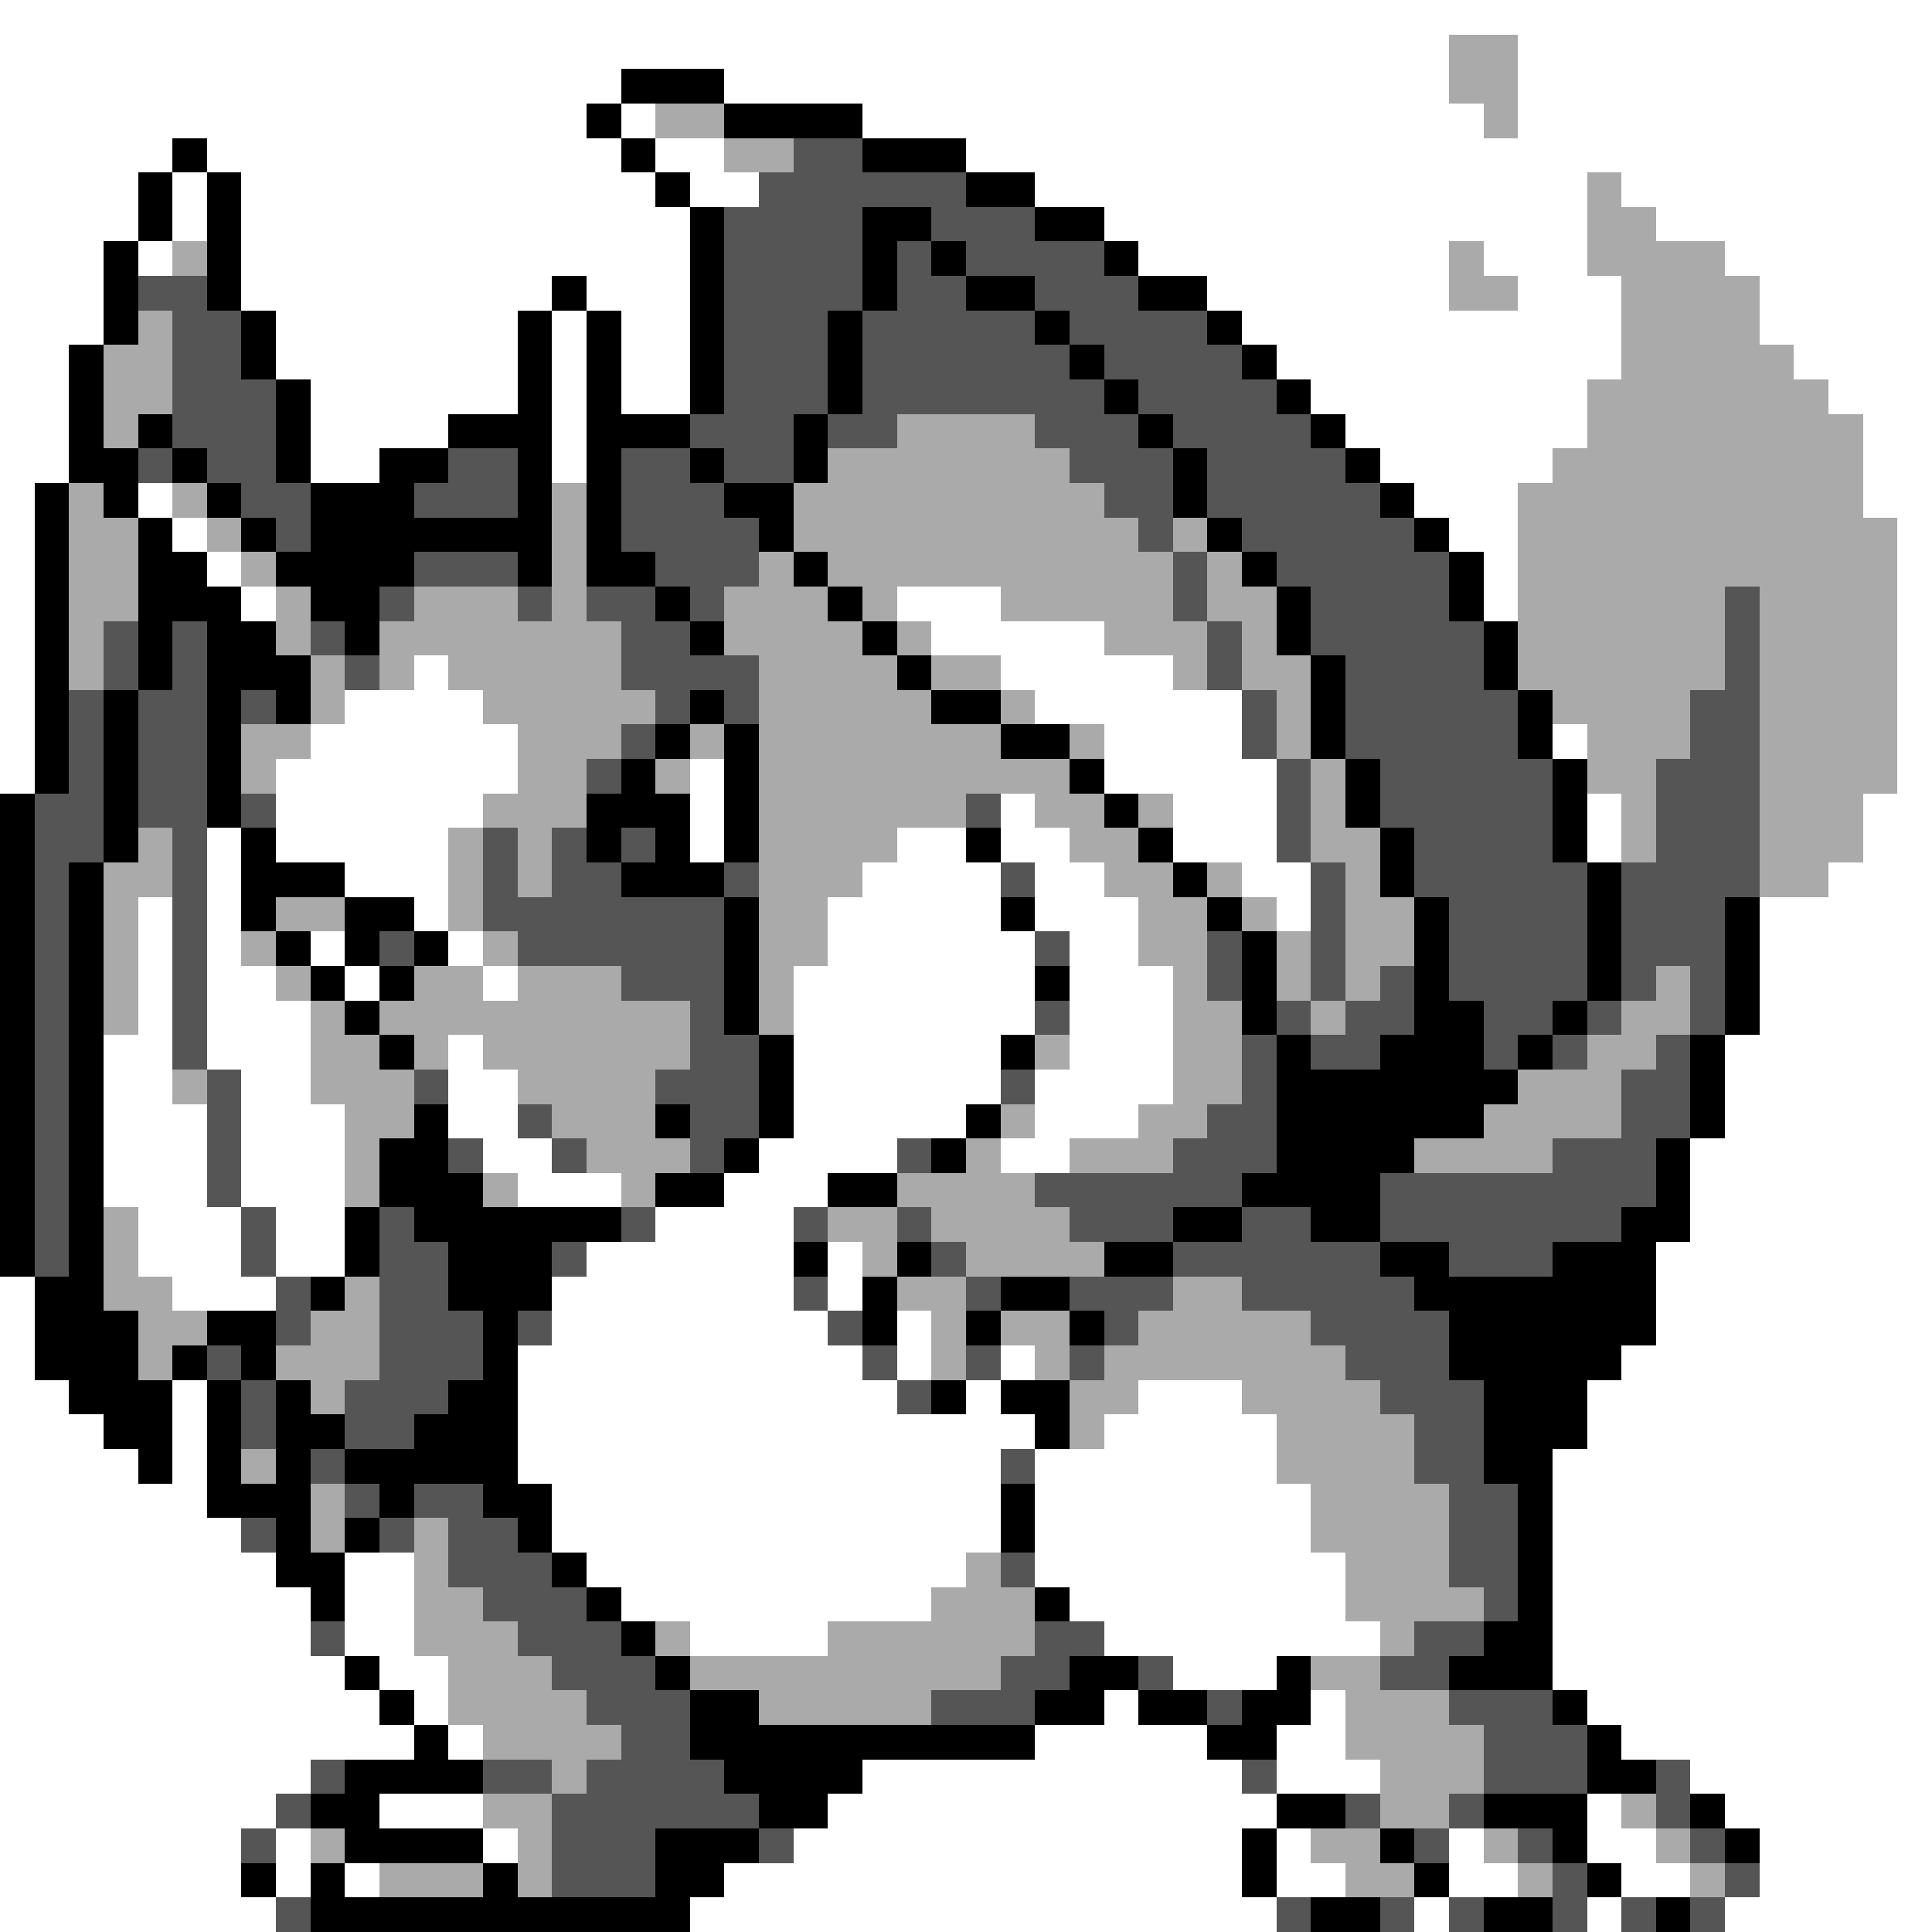 <svg xmlns="http://www.w3.org/2000/svg" viewBox="0 -0.5 56 56" shape-rendering="crispEdges">
<rect x="0" y="-0.5" width="56" height="56" fill="#808080" stroke="none"/>
<path stroke="#ffffff" d="M0 0h56M0 1h42M44 1h12M0 2h18M21 2h21M44 2h12M0 3h17M18 3h1M25 3h18M44 3h12M0 4h5M6 4h12M19 4h2M28 4h28M0 5h4M5 5h1M7 5h12M20 5h2M30 5h16M47 5h9M0 6h4M5 6h1M7 6h13M32 6h14M48 6h8M0 7h3M4 7h1M7 7h13M33 7h9M43 7h3M50 7h6M0 8h3M7 8h9M17 8h3M35 8h7M44 8h3M51 8h5M0 9h3M8 9h7M16 9h1M18 9h2M36 9h11M51 9h5M0 10h2M8 10h7M16 10h1M18 10h2M37 10h10M52 10h4M0 11h2M9 11h6M16 11h1M18 11h2M38 11h8M53 11h3M0 12h2M9 12h4M16 12h1M39 12h7M54 12h2M0 13h2M9 13h2M16 13h1M40 13h5M54 13h2M0 14h1M4 14h1M41 14h3M54 14h2M0 15h1M5 15h1M42 15h2M55 15h1M0 16h1M6 16h1M43 16h1M55 16h1M0 17h1M7 17h1M26 17h3M43 17h1M55 17h1M0 18h1M27 18h5M55 18h1M0 19h1M12 19h1M29 19h5M55 19h1M0 20h1M10 20h4M30 20h6M55 20h1M0 21h1M9 21h6M32 21h4M45 21h1M55 21h1M0 22h1M8 22h7M20 22h1M32 22h5M55 22h1M8 23h6M20 23h1M29 23h1M34 23h3M46 23h1M54 23h2M6 24h1M8 24h5M20 24h1M26 24h2M29 24h2M34 24h3M46 24h1M54 24h2M6 25h1M10 25h3M25 25h4M30 25h2M36 25h2M53 25h3M4 26h1M6 26h1M12 26h1M24 26h5M30 26h3M37 26h1M51 26h5M4 27h1M6 27h1M9 27h1M13 27h1M24 27h6M31 27h2M51 27h5M4 28h1M6 28h2M10 28h1M14 28h1M23 28h7M31 28h3M51 28h5M4 29h1M6 29h3M23 29h7M31 29h3M51 29h5M3 30h2M6 30h3M13 30h1M23 30h6M31 30h3M50 30h6M3 31h2M7 31h2M13 31h2M23 31h6M30 31h4M50 31h6M3 32h3M7 32h3M13 32h2M23 32h5M30 32h3M50 32h6M3 33h3M7 33h3M14 33h2M22 33h4M29 33h2M49 33h7M3 34h3M7 34h3M15 34h3M21 34h3M49 34h7M4 35h3M8 35h2M19 35h4M49 35h7M4 36h3M8 36h2M17 36h6M24 36h1M48 36h8M0 37h1M5 37h3M16 37h7M24 37h1M48 37h8M0 38h1M16 38h8M26 38h1M48 38h8M0 39h1M15 39h10M26 39h1M29 39h1M47 39h9M0 40h2M5 40h1M15 40h11M28 40h1M33 40h3M46 40h10M0 41h3M5 41h1M15 41h15M32 41h5M46 41h10M0 42h4M5 42h1M15 42h14M30 42h7M45 42h11M0 43h6M16 43h13M30 43h8M45 43h11M0 44h7M16 44h13M30 44h8M45 44h11M0 45h8M10 45h2M17 45h11M30 45h9M45 45h11M0 46h9M10 46h2M18 46h9M31 46h8M45 46h11M0 47h9M10 47h2M20 47h4M32 47h8M45 47h11M0 48h10M11 48h2M34 48h3M45 48h11M0 49h11M12 49h1M32 49h1M38 49h1M46 49h10M0 50h12M13 50h1M30 50h5M37 50h2M47 50h9M0 51h9M25 51h11M37 51h3M49 51h7M0 52h8M11 52h3M24 52h13M46 52h1M50 52h6M0 53h7M8 53h1M14 53h1M23 53h13M37 53h1M42 53h1M46 53h2M51 53h5M0 54h7M8 54h1M10 54h1M21 54h15M37 54h2M42 54h2M47 54h2M51 54h5M0 55h8M20 55h17M41 55h1M46 55h1M50 55h6" />
<path stroke="#aaaaaa" d="M42 1h2M42 2h2M19 3h2M43 3h1M21 4h2M46 5h1M46 6h2M5 7h1M42 7h1M46 7h4M42 8h2M47 8h4M4 9h1M47 9h4M3 10h2M47 10h5M3 11h2M46 11h7M3 12h1M26 12h4M46 12h8M24 13h7M45 13h9M2 14h1M5 14h1M16 14h1M23 14h9M44 14h10M2 15h2M6 15h1M16 15h1M23 15h10M34 15h1M44 15h11M2 16h2M7 16h1M16 16h1M22 16h1M24 16h10M35 16h1M44 16h11M2 17h2M8 17h1M12 17h3M16 17h1M21 17h3M25 17h1M29 17h5M35 17h2M44 17h6M51 17h4M2 18h1M8 18h1M11 18h7M21 18h4M26 18h1M32 18h3M36 18h1M44 18h6M51 18h4M2 19h1M9 19h1M11 19h1M13 19h5M22 19h4M27 19h2M34 19h1M36 19h2M44 19h6M51 19h4M9 20h1M14 20h5M22 20h5M29 20h1M37 20h1M45 20h4M51 20h4M7 21h2M15 21h3M20 21h1M22 21h7M31 21h1M37 21h1M46 21h3M51 21h4M7 22h1M15 22h2M19 22h1M22 22h9M38 22h1M46 22h2M51 22h4M14 23h3M22 23h6M30 23h2M33 23h1M38 23h1M47 23h1M51 23h3M4 24h1M13 24h1M15 24h1M22 24h4M31 24h2M38 24h2M47 24h1M51 24h3M3 25h2M13 25h1M15 25h1M22 25h3M32 25h2M35 25h1M39 25h1M51 25h2M3 26h1M8 26h2M13 26h1M22 26h2M33 26h2M36 26h1M39 26h2M3 27h1M7 27h1M14 27h1M22 27h2M33 27h2M37 27h1M39 27h2M3 28h1M8 28h1M12 28h2M15 28h3M22 28h1M34 28h1M37 28h1M39 28h1M48 28h1M3 29h1M9 29h1M11 29h9M22 29h1M34 29h2M38 29h1M47 29h2M9 30h2M12 30h1M14 30h6M30 30h1M34 30h2M46 30h2M5 31h1M9 31h3M15 31h4M34 31h2M44 31h3M10 32h2M16 32h3M29 32h1M33 32h2M43 32h4M10 33h1M17 33h3M28 33h1M31 33h3M41 33h4M10 34h1M14 34h1M18 34h1M26 34h4M3 35h1M24 35h2M27 35h4M3 36h1M25 36h1M28 36h4M3 37h2M10 37h1M26 37h2M34 37h2M4 38h2M9 38h2M27 38h1M29 38h2M33 38h5M4 39h1M8 39h3M27 39h1M30 39h1M32 39h7M9 40h1M31 40h2M36 40h4M31 41h1M37 41h4M7 42h1M37 42h4M9 43h1M38 43h4M9 44h1M12 44h1M38 44h4M12 45h1M28 45h1M39 45h3M12 46h2M27 46h3M39 46h4M12 47h3M19 47h1M24 47h6M40 47h1M13 48h3M20 48h9M38 48h2M13 49h4M22 49h5M39 49h3M14 50h4M39 50h4M16 51h1M40 51h3M14 52h2M40 52h2M47 52h1M9 53h1M15 53h1M38 53h2M43 53h1M48 53h1M11 54h3M15 54h1M39 54h2M44 54h1M49 54h1" />
<path stroke="#000000" d="M18 2h3M17 3h1M21 3h4M5 4h1M18 4h1M25 4h3M4 5h1M6 5h1M19 5h1M28 5h2M4 6h1M6 6h1M20 6h1M25 6h2M30 6h2M3 7h1M6 7h1M20 7h1M25 7h1M27 7h1M32 7h1M3 8h1M6 8h1M16 8h1M20 8h1M25 8h1M28 8h2M33 8h2M3 9h1M7 9h1M15 9h1M17 9h1M20 9h1M24 9h1M30 9h1M35 9h1M2 10h1M7 10h1M15 10h1M17 10h1M20 10h1M24 10h1M31 10h1M36 10h1M2 11h1M8 11h1M15 11h1M17 11h1M20 11h1M24 11h1M32 11h1M37 11h1M2 12h1M4 12h1M8 12h1M13 12h3M17 12h3M23 12h1M33 12h1M38 12h1M2 13h2M5 13h1M8 13h1M11 13h2M15 13h1M17 13h1M20 13h1M23 13h1M34 13h1M39 13h1M1 14h1M3 14h1M6 14h1M9 14h3M15 14h1M17 14h1M21 14h2M34 14h1M40 14h1M1 15h1M4 15h1M7 15h1M9 15h7M17 15h1M22 15h1M35 15h1M41 15h1M1 16h1M4 16h2M8 16h4M15 16h1M17 16h2M23 16h1M36 16h1M42 16h1M1 17h1M4 17h3M9 17h2M19 17h1M24 17h1M37 17h1M42 17h1M1 18h1M4 18h1M6 18h2M10 18h1M20 18h1M25 18h1M37 18h1M43 18h1M1 19h1M4 19h1M6 19h3M26 19h1M38 19h1M43 19h1M1 20h1M3 20h1M6 20h1M8 20h1M20 20h1M27 20h2M38 20h1M44 20h1M1 21h1M3 21h1M6 21h1M19 21h1M21 21h1M29 21h2M38 21h1M44 21h1M1 22h1M3 22h1M6 22h1M18 22h1M21 22h1M31 22h1M39 22h1M45 22h1M0 23h1M3 23h1M6 23h1M17 23h3M21 23h1M32 23h1M39 23h1M45 23h1M0 24h1M3 24h1M7 24h1M17 24h1M19 24h1M21 24h1M28 24h1M33 24h1M40 24h1M45 24h1M0 25h1M2 25h1M7 25h3M18 25h3M34 25h1M40 25h1M46 25h1M0 26h1M2 26h1M7 26h1M10 26h2M21 26h1M29 26h1M35 26h1M41 26h1M46 26h1M50 26h1M0 27h1M2 27h1M8 27h1M10 27h1M12 27h1M21 27h1M36 27h1M41 27h1M46 27h1M50 27h1M0 28h1M2 28h1M9 28h1M11 28h1M21 28h1M30 28h1M36 28h1M41 28h1M46 28h1M50 28h1M0 29h1M2 29h1M10 29h1M21 29h1M36 29h1M41 29h2M45 29h1M50 29h1M0 30h1M2 30h1M11 30h1M22 30h1M29 30h1M37 30h1M40 30h3M44 30h1M49 30h1M0 31h1M2 31h1M22 31h1M37 31h7M49 31h1M0 32h1M2 32h1M12 32h1M19 32h1M22 32h1M28 32h1M37 32h6M49 32h1M0 33h1M2 33h1M11 33h2M21 33h1M27 33h1M37 33h4M48 33h1M0 34h1M2 34h1M11 34h3M19 34h2M24 34h2M36 34h4M48 34h1M0 35h1M2 35h1M10 35h1M12 35h6M34 35h2M38 35h2M47 35h2M0 36h1M2 36h1M10 36h1M13 36h3M23 36h1M26 36h1M32 36h2M40 36h2M45 36h3M1 37h2M9 37h1M13 37h3M25 37h1M29 37h2M41 37h7M1 38h3M6 38h2M14 38h1M25 38h1M28 38h1M31 38h1M42 38h6M1 39h3M5 39h1M7 39h1M14 39h1M42 39h5M2 40h3M6 40h1M8 40h1M13 40h2M27 40h1M29 40h2M43 40h3M3 41h2M6 41h1M8 41h2M12 41h3M30 41h1M43 41h3M4 42h1M6 42h1M8 42h1M10 42h5M43 42h2M6 43h3M11 43h1M14 43h2M29 43h1M44 43h1M8 44h1M10 44h1M15 44h1M29 44h1M44 44h1M8 45h2M16 45h1M44 45h1M9 46h1M17 46h1M30 46h1M44 46h1M18 47h1M43 47h2M10 48h1M19 48h1M31 48h2M37 48h1M42 48h3M11 49h1M20 49h2M30 49h2M33 49h2M36 49h2M45 49h1M12 50h1M20 50h10M35 50h2M46 50h1M10 51h4M21 51h4M46 51h2M9 52h2M22 52h2M37 52h2M43 52h3M49 52h1M10 53h4M19 53h3M36 53h1M40 53h1M45 53h1M50 53h1M7 54h1M9 54h1M14 54h1M19 54h2M36 54h1M41 54h1M46 54h1M9 55h11M38 55h2M43 55h2M48 55h1" />
<path stroke="#555555" d="M23 4h2M22 5h6M21 6h4M27 6h3M21 7h4M26 7h1M28 7h4M4 8h2M21 8h4M26 8h2M30 8h3M5 9h2M21 9h3M25 9h5M31 9h4M5 10h2M21 10h3M25 10h6M32 10h4M5 11h3M21 11h3M25 11h7M33 11h4M5 12h3M20 12h3M24 12h2M30 12h3M34 12h4M4 13h1M6 13h2M13 13h2M18 13h2M21 13h2M31 13h3M35 13h4M7 14h2M12 14h3M18 14h3M32 14h2M35 14h5M8 15h1M18 15h4M33 15h1M36 15h5M12 16h3M19 16h3M34 16h1M37 16h5M11 17h1M15 17h1M17 17h2M20 17h1M34 17h1M38 17h4M50 17h1M3 18h1M5 18h1M9 18h1M18 18h2M35 18h1M38 18h5M50 18h1M3 19h1M5 19h1M10 19h1M18 19h4M35 19h1M39 19h4M50 19h1M2 20h1M4 20h2M7 20h1M19 20h1M21 20h1M36 20h1M39 20h5M49 20h2M2 21h1M4 21h2M18 21h1M36 21h1M39 21h5M49 21h2M2 22h1M4 22h2M17 22h1M37 22h1M40 22h5M48 22h3M1 23h2M4 23h2M7 23h1M28 23h1M37 23h1M40 23h5M48 23h3M1 24h2M5 24h1M14 24h1M16 24h1M18 24h1M37 24h1M41 24h4M48 24h3M1 25h1M5 25h1M14 25h1M16 25h2M21 25h1M29 25h1M38 25h1M41 25h5M47 25h4M1 26h1M5 26h1M14 26h7M38 26h1M42 26h4M47 26h3M1 27h1M5 27h1M11 27h1M15 27h6M30 27h1M35 27h1M38 27h1M42 27h4M47 27h3M1 28h1M5 28h1M18 28h3M35 28h1M38 28h1M40 28h1M42 28h4M47 28h1M49 28h1M1 29h1M5 29h1M20 29h1M30 29h1M37 29h1M39 29h2M43 29h2M46 29h1M49 29h1M1 30h1M5 30h1M20 30h2M36 30h1M38 30h2M43 30h1M45 30h1M48 30h1M1 31h1M6 31h1M12 31h1M19 31h3M29 31h1M36 31h1M47 31h2M1 32h1M6 32h1M15 32h1M20 32h2M35 32h2M47 32h2M1 33h1M6 33h1M13 33h1M16 33h1M20 33h1M26 33h1M34 33h3M45 33h3M1 34h1M6 34h1M30 34h6M40 34h8M1 35h1M7 35h1M11 35h1M18 35h1M23 35h1M26 35h1M31 35h3M36 35h2M40 35h7M1 36h1M7 36h1M11 36h2M16 36h1M27 36h1M34 36h6M42 36h3M8 37h1M11 37h2M23 37h1M28 37h1M31 37h3M36 37h5M8 38h1M11 38h3M15 38h1M24 38h1M32 38h1M38 38h4M6 39h1M11 39h3M25 39h1M28 39h1M31 39h1M39 39h3M7 40h1M10 40h3M26 40h1M40 40h3M7 41h1M10 41h2M41 41h2M9 42h1M29 42h1M41 42h2M10 43h1M12 43h2M42 43h2M7 44h1M11 44h1M13 44h2M42 44h2M13 45h3M29 45h1M42 45h2M14 46h3M43 46h1M9 47h1M15 47h3M30 47h2M41 47h2M16 48h3M29 48h2M33 48h1M40 48h2M17 49h3M27 49h3M35 49h1M42 49h3M18 50h2M43 50h3M9 51h1M14 51h2M17 51h4M36 51h1M43 51h3M48 51h1M8 52h1M16 52h6M39 52h1M42 52h1M48 52h1M7 53h1M16 53h3M22 53h1M41 53h1M44 53h1M49 53h1M16 54h3M45 54h1M50 54h1M8 55h1M37 55h1M40 55h1M42 55h1M45 55h1M47 55h1M49 55h1" />
</svg>